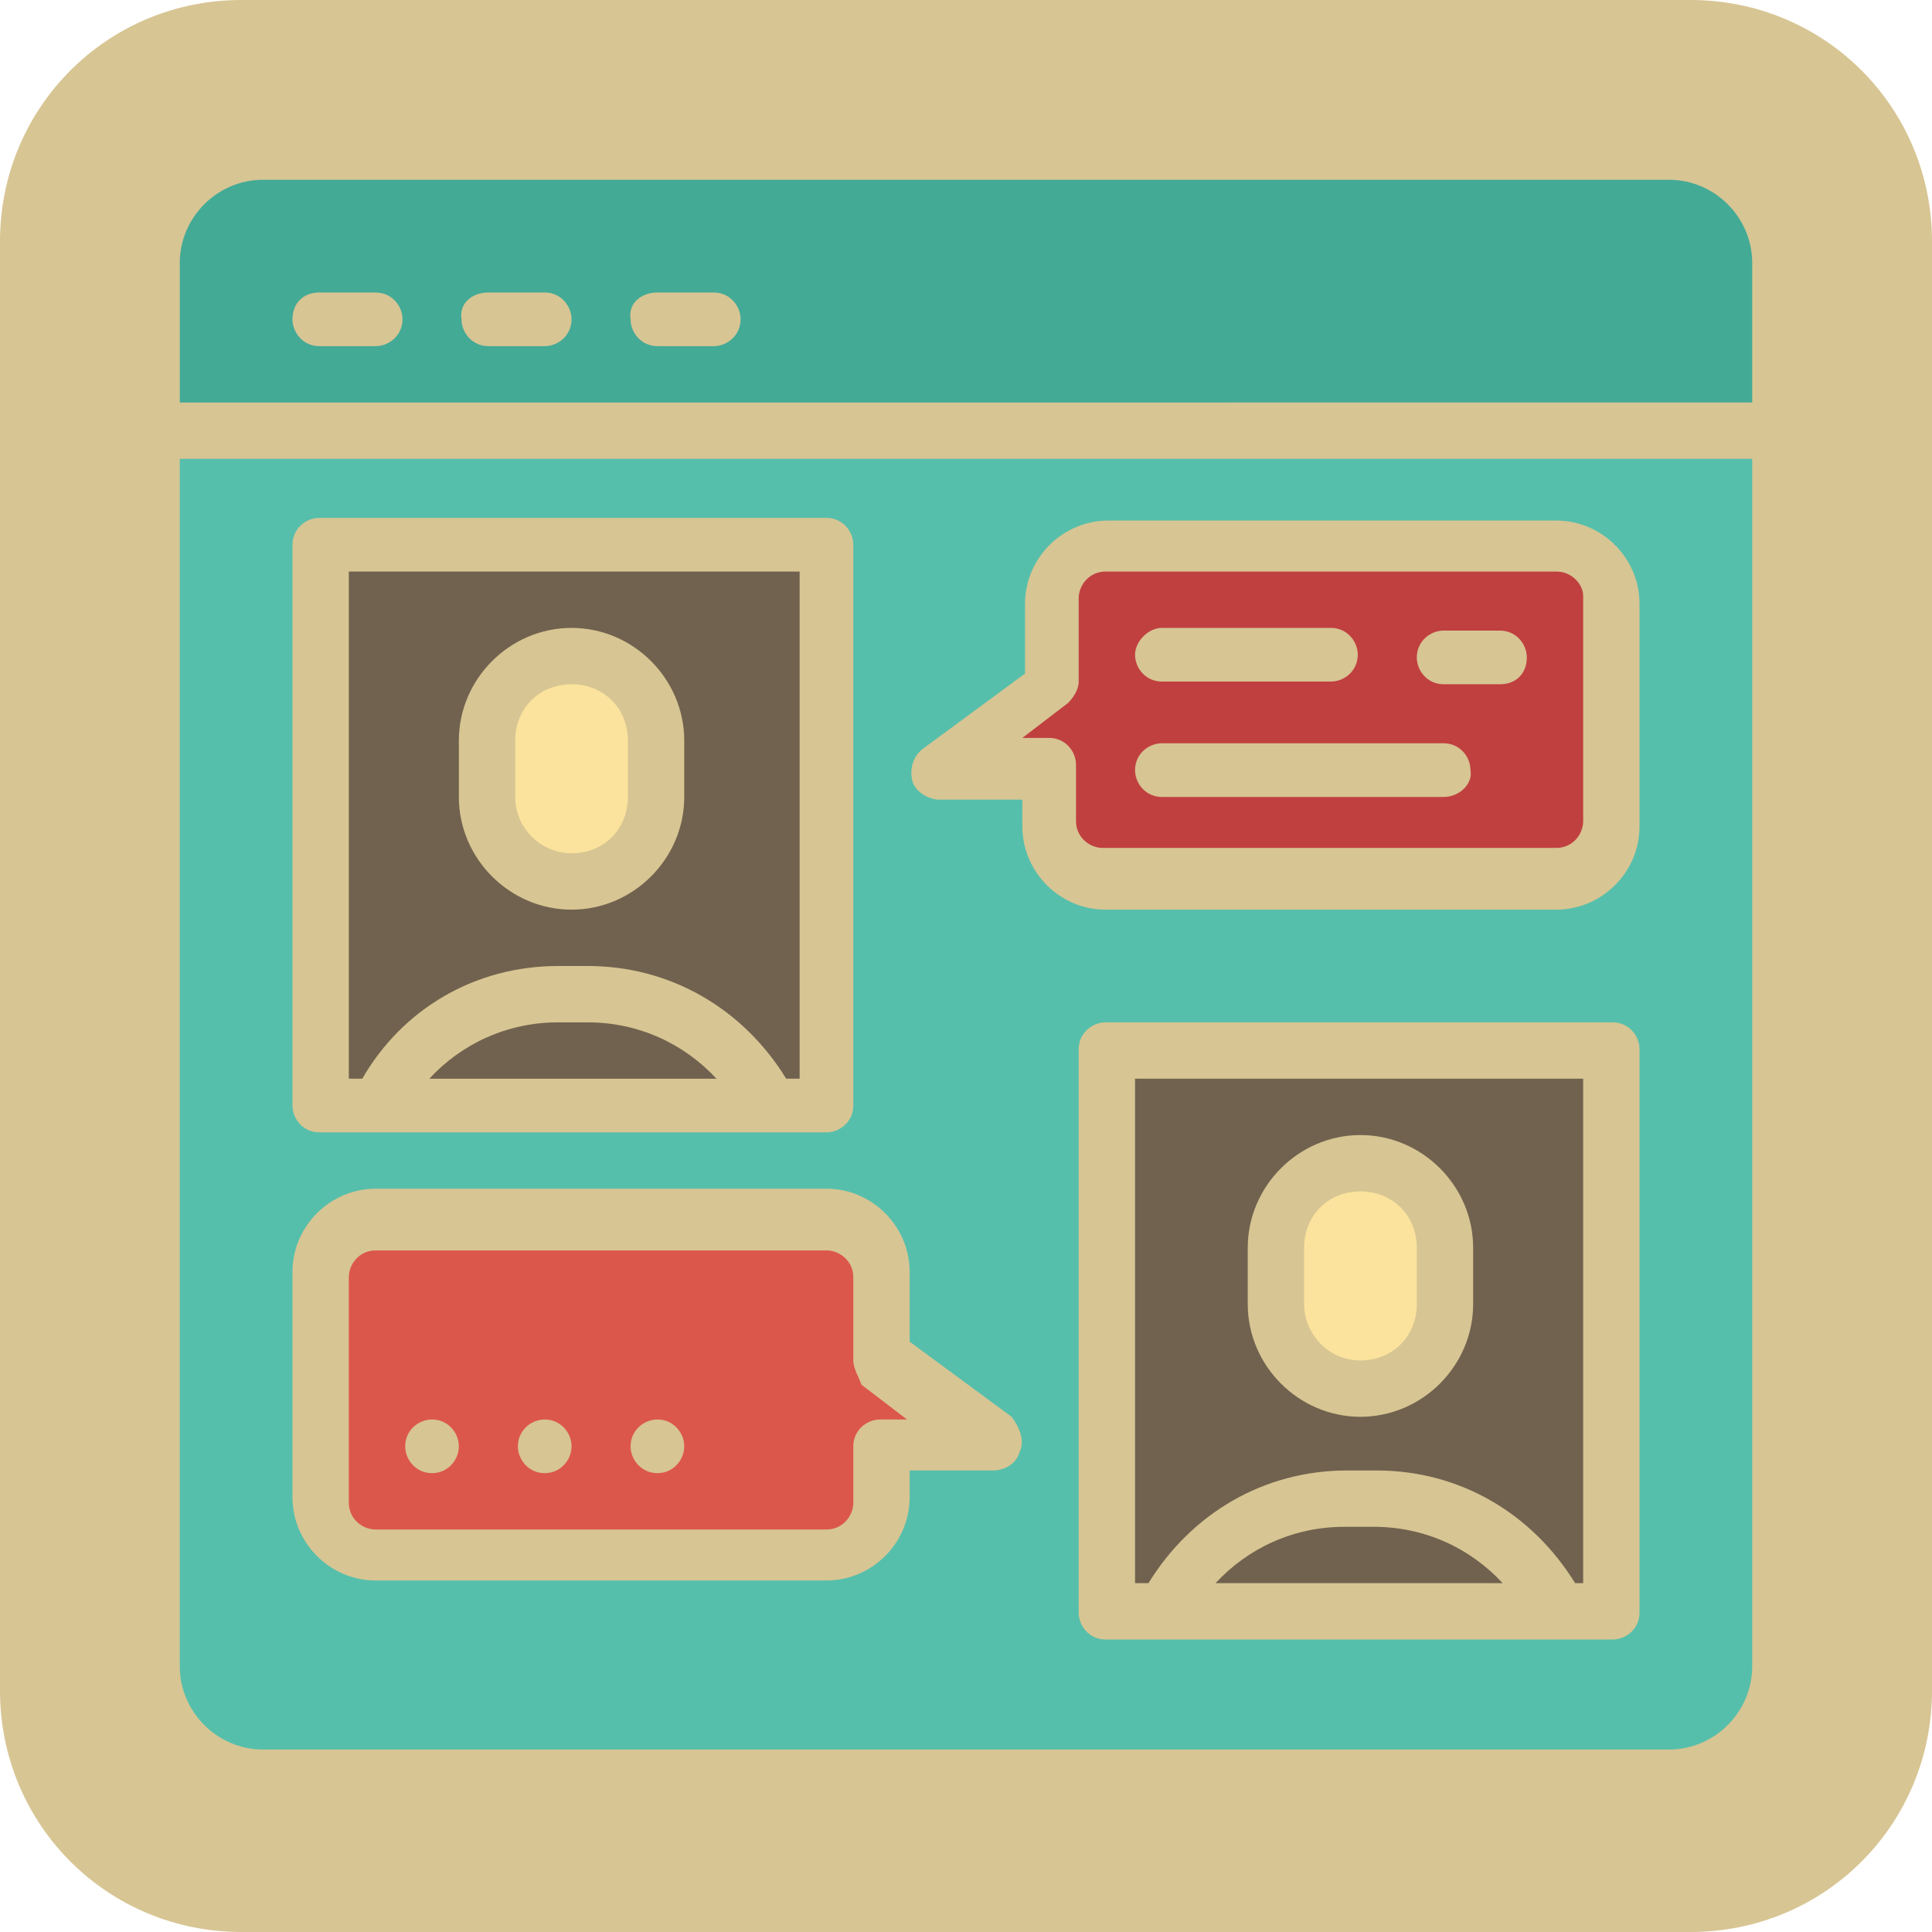 <?xml version="1.0" encoding="utf-8"?>
<!-- Generator: Adobe Illustrator 27.7.0, SVG Export Plug-In . SVG Version: 6.00 Build 0)  -->
<svg version="1.1" id="Layer_1" xmlns="http://www.w3.org/2000/svg" xmlns:xlink="http://www.w3.org/1999/xlink" x="0px" y="0px"
	 viewBox="0 0 72 72" style="enable-background:new 0 0 72 72;" xml:space="preserve">
<style type="text/css">
	.st0{fill:#D7C593;}
	.st1{fill:#DC574B;}
	.st2{fill:#71624F;}
	.st3{fill:#FBE39D;}
	.st4{fill:#43AA96;}
	.st5{fill:#56BFAB;}
	.st6{fill:#C04040;}
</style>
<path class="st0" d="M63,72H9c-5,0-9-4-9-9V9c0-5,4-9,9-9h54c5,0,9,4,9,9v54C72,68,68,72,63,72z"/>
<path class="st1" d="M31.8,50.7v-3.1c0-0.6-0.5-1-1-1H14c-0.6,0-1,0.5-1,1v8.4c0,0.6,0.5,1,1,1h16.8c0.6,0,1-0.5,1-1v-2.1
	c0-0.6,0.5-1,1-1h1l-1.7-1.3C32,51.3,31.8,51,31.8,50.7z M16.1,54.9c-0.6,0-1-0.5-1-1c0-0.6,0.5-1,1-1c0.6,0,1,0.5,1,1
	C17.1,54.4,16.7,54.9,16.1,54.9z M20.3,54.9c-0.6,0-1-0.5-1-1c0-0.6,0.5-1,1-1c0.6,0,1,0.5,1,1C21.3,54.4,20.9,54.9,20.3,54.9z
	 M24.5,54.9c-0.6,0-1-0.5-1-1c0-0.6,0.5-1,1-1c0.6,0,1,0.5,1,1C25.5,54.4,25.1,54.9,24.5,54.9z"/>
<path class="st2" d="M50.1,56.9c-1.9,0-3.6,0.8-4.8,2.1H56c-1.2-1.3-2.9-2.1-4.8-2.1H50.1z"/>
<path class="st3" d="M50.7,50.7c1.2,0,2.1-0.9,2.1-2.1v-2.1c0-1.2-0.9-2.1-2.1-2.1c-1.2,0-2.1,0.9-2.1,2.1v2.1
	C48.6,49.7,49.5,50.7,50.7,50.7z"/>
<path class="st3" d="M21.3,31.8c1.2,0,2.1-0.9,2.1-2.1v-2.1c0-1.2-0.9-2.1-2.1-2.1c-1.2,0-2.1,0.9-2.1,2.1v2.1
	C19.2,30.9,20.2,31.8,21.3,31.8z"/>
<path class="st2" d="M20.8,36h1.1c3.1,0,5.8,1.6,7.4,4.2h0.5V21.3H13v18.9h0.5C15,37.6,17.7,36,20.8,36z M17.1,27.6
	c0-2.3,1.9-4.2,4.2-4.2c2.3,0,4.2,1.9,4.2,4.2v2.1c0,2.3-1.9,4.2-4.2,4.2c-2.3,0-4.2-1.9-4.2-4.2V27.6z"/>
<path class="st4" d="M65.3,15.1V9.8c0-1.7-1.4-3.1-3.1-3.1H9.8c-1.7,0-3.1,1.4-3.1,3.1v5.2H65.3z M24.5,10.9h2.1c0.6,0,1,0.5,1,1
	c0,0.6-0.5,1-1,1h-2.1c-0.6,0-1-0.5-1-1C23.4,11.3,23.9,10.9,24.5,10.9z M18.2,10.9h2.1c0.6,0,1,0.5,1,1c0,0.6-0.5,1-1,1h-2.1
	c-0.6,0-1-0.5-1-1C17.1,11.3,17.6,10.9,18.2,10.9z M11.9,10.9H14c0.6,0,1,0.5,1,1c0,0.6-0.5,1-1,1h-2.1c-0.6,0-1-0.5-1-1
	C10.9,11.3,11.3,10.9,11.9,10.9z"/>
<path class="st2" d="M20.8,38.1c-1.9,0-3.6,0.8-4.8,2.1h10.7c-1.2-1.3-2.9-2.1-4.8-2.1H20.8z"/>
<path class="st2" d="M42.3,59h0.5c1.6-2.6,4.3-4.2,7.4-4.2h1.1c3.1,0,5.8,1.6,7.4,4.2H59V40.2H42.3V59z M46.5,46.5
	c0-2.3,1.9-4.2,4.2-4.2c2.3,0,4.2,1.9,4.2,4.2v2.1c0,2.3-1.9,4.2-4.2,4.2c-2.3,0-4.2-1.9-4.2-4.2V46.5z"/>
<path class="st5" d="M6.7,17.1v45c0,1.7,1.4,3.1,3.1,3.1h52.4c1.7,0,3.1-1.4,3.1-3.1v-45H6.7z M10.9,20.3c0-0.6,0.5-1,1-1h18.9
	c0.6,0,1,0.5,1,1v20.9c0,0.6-0.5,1-1,1h-2.1H14h-2.1c-0.6,0-1-0.5-1-1V20.3z M38,54.1c-0.1,0.4-0.5,0.7-1,0.7h-3.1v1
	c0,1.7-1.4,3.1-3.1,3.1H14c-1.7,0-3.1-1.4-3.1-3.1v-8.4c0-1.7,1.4-3.1,3.1-3.1h16.8c1.7,0,3.1,1.4,3.1,3.1v2.6l3.8,2.8
	C38,53.2,38.2,53.7,38,54.1z M61.1,60.1c0,0.6-0.5,1-1,1H58H43.3h-2.1c-0.6,0-1-0.5-1-1V39.1c0-0.6,0.5-1,1-1h18.9c0.6,0,1,0.5,1,1
	V60.1z M61.1,30.8c0,1.7-1.4,3.1-3.1,3.1H41.2c-1.7,0-3.1-1.4-3.1-3.1v-1H35c-0.4,0-0.9-0.3-1-0.7c-0.1-0.4,0-0.9,0.4-1.2l3.8-2.8
	v-2.6c0-1.7,1.4-3.1,3.1-3.1H58c1.7,0,3.1,1.4,3.1,3.1V30.8z"/>
<path class="st6" d="M58,21.3H41.2c-0.6,0-1,0.5-1,1v3.1c0,0.3-0.2,0.6-0.4,0.8l-1.7,1.3h1c0.6,0,1,0.5,1,1v2.1c0,0.6,0.5,1,1,1H58
	c0.6,0,1-0.5,1-1v-8.4C59,21.8,58.6,21.3,58,21.3z M43.3,23.4h6.3c0.6,0,1,0.5,1,1c0,0.6-0.5,1-1,1h-6.3c-0.6,0-1-0.5-1-1
	C42.3,23.9,42.8,23.4,43.3,23.4z M53.8,29.7H43.3c-0.6,0-1-0.5-1-1c0-0.6,0.5-1,1-1h10.5c0.6,0,1,0.5,1,1
	C54.9,29.2,54.4,29.7,53.8,29.7z M55.9,25.5h-2.1c-0.6,0-1-0.5-1-1c0-0.6,0.5-1,1-1h2.1c0.6,0,1,0.5,1,1
	C56.9,25.1,56.5,25.5,55.9,25.5z"/>
</svg>
